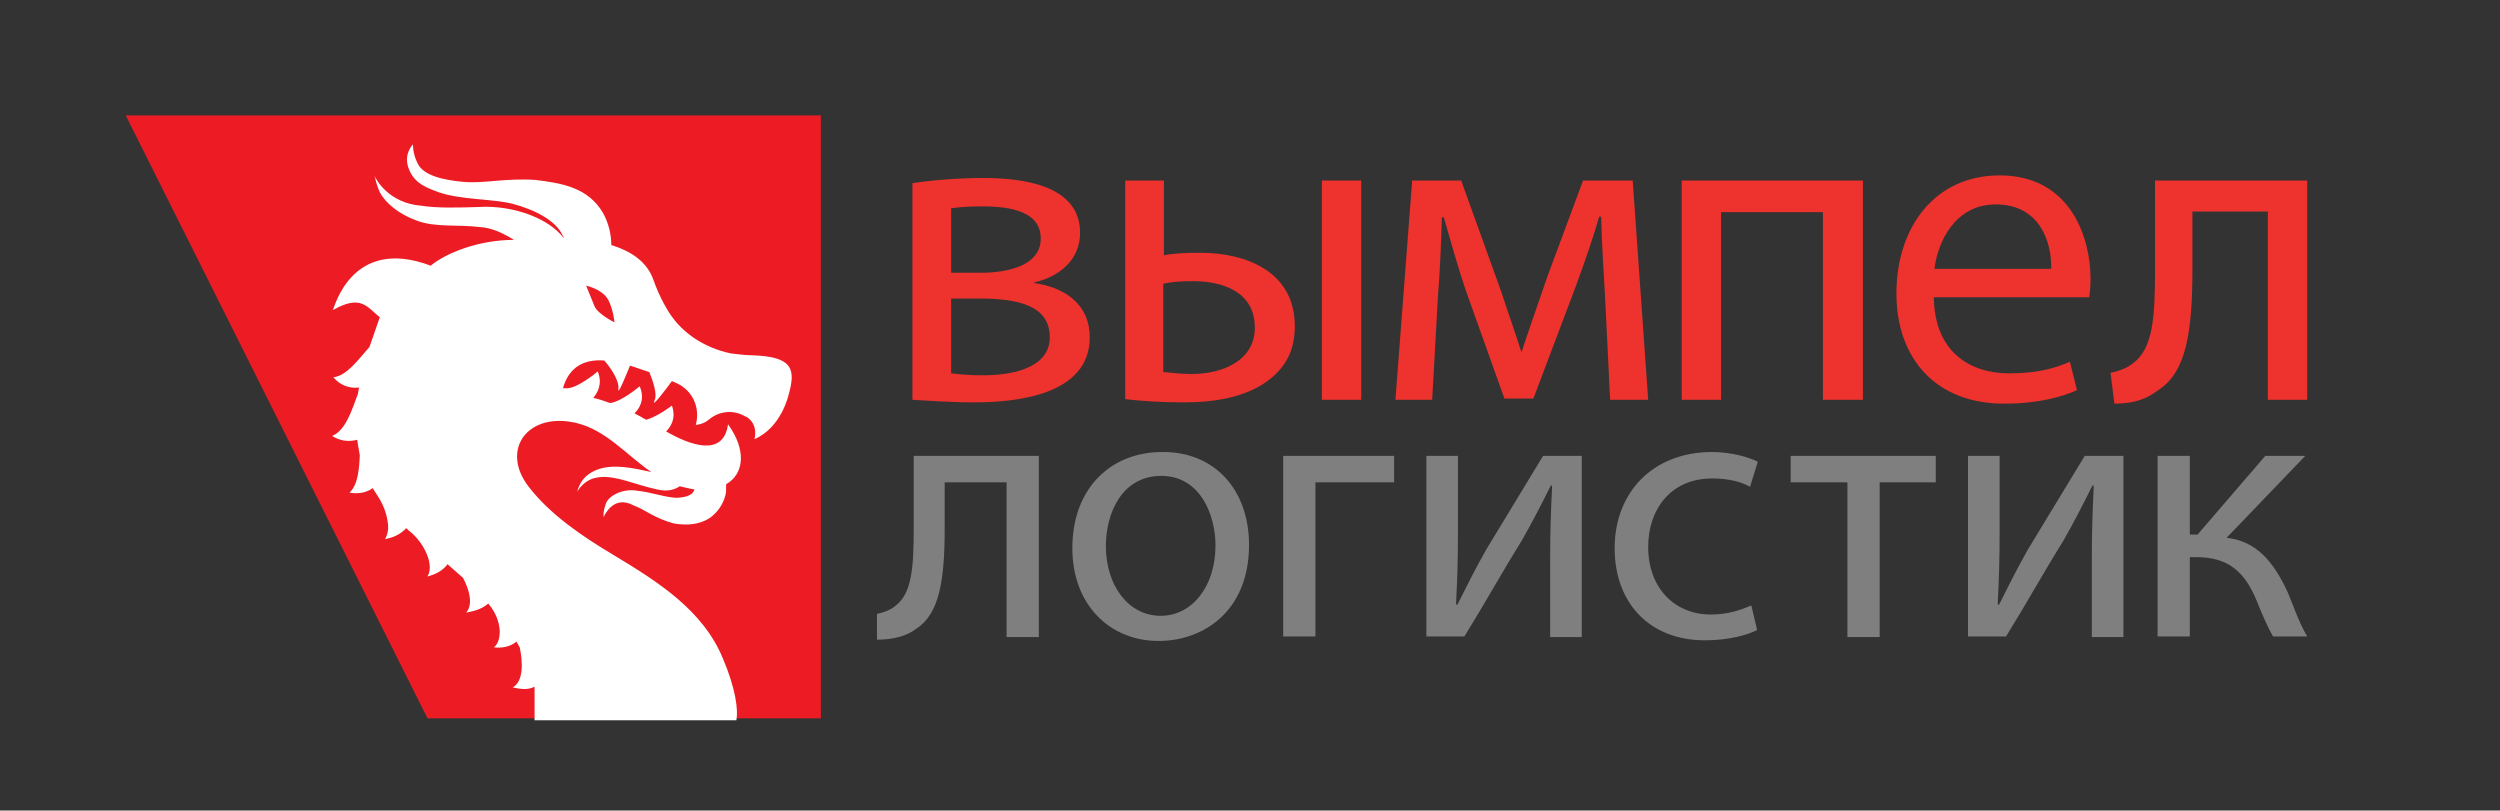 <svg id="Слой_1" xmlns="http://www.w3.org/2000/svg" viewBox="0 0 387.7 125.7"><rect x="0" y="0" width="387.7" height="125.7" fill="#333333" stroke="none"/><style>.st0{fill:#ee322d}.st1{fill:#807f7f}.st2{fill-rule:evenodd;clip-rule:evenodd;fill:#ed1c24}.st3{fill:#fff}</style><path class="st0" d="M141.6 28.4c2.4-.4 6.8-.8 10.8-.8 5.7 0 15.1.9 15.1 8.5 0 4.2-3.2 6.8-7.1 7.7v.1c5 .7 8.6 3.5 8.6 8.4 0 8.9-11.2 10.1-17.9 10.1-3.8 0-7.7-.3-9.6-.4V28.4zm5.9 29.5c1.8.2 3 .3 5 .3 4.2 0 10.3-1 10.3-5.9s-4.9-6-10.8-6h-4.5v11.6zm0-15.6h4.6c4.6 0 9.3-1.3 9.3-5.3 0-3.4-3-5-9.1-5-2 0-3.3.1-4.8.3v10zM180.5 28v11.6c1.3-.3 3.3-.4 5.6-.4 7.3 0 14.7 3 14.7 11.4 0 3.6-1.3 6-3.5 7.9-3.7 3.2-9.2 3.9-13.7 3.9-3.4 0-6.6-.2-9.1-.5V28h6zm0 29.7c1.2.1 2.5.3 4.3.3 4.7 0 9.8-2 9.8-7.2 0-5.5-4.9-7.2-9.6-7.2-1.8 0-3.3.1-4.6.4v13.7zM211.1 28v34H205V28h6.1zM219 28h7.6l6.2 17.2c.8 2.5 2.3 6.7 3.1 9.3h.1c.8-2.5 2.7-7.9 4-11.7l5.5-14.8h7.7l2.4 34h-5.9l-.8-16.2c-.2-3.7-.5-8-.6-12.2h-.3c-.9 3.1-1.8 5.8-3.7 11l-6.5 17.2h-4.5l-6-16.8c-1.1-3.2-2.5-8.2-3.4-11.3h-.3c-.1 4-.3 8.5-.6 12.2l-.9 16.1h-5.7l2.6-34zM288.9 28v34h-6.2V32.9h-15.8V62h-6.1V28h28.1zM299.9 46.1c.1 8.4 5.5 11.8 11.7 11.8 4.4 0 7.1-.8 9.4-1.8l1.1 4.4c-2.2 1-5.9 2.1-11.3 2.1-10.5 0-16.7-6.9-16.7-17.1 0-10.3 6-18.3 16-18.3 11.1 0 14.1 9.8 14.1 16 0 1.3-.1 2.2-.2 2.9h-24.1zm18.2-4.4c.1-3.9-1.6-10-8.6-10-6.3 0-9 5.8-9.5 10h18.1zM357.8 28v34h-6.1V32.8H340v8.9c0 9.6-.9 16-5.3 18.8-1.7 1.3-3.6 2.1-6.8 2.1l-.6-4.8c1.2-.2 2.5-.7 3.4-1.4 3.2-2.3 3.5-7.1 3.5-14.7V28h23.6z"/><g><path class="st1" d="M161.1 70.7v28.1h-5v-24h-9.6V82c0 7.9-.8 13.2-4.4 15.5-1.4 1.1-3.5 1.7-6.1 1.7v-4c1-.2 2.1-.6 2.8-1.2 2.6-1.9 2.9-5.9 2.9-12.1V70.7h19.4zM193.7 84.5c0 10.4-7.2 14.9-14 14.9-7.6 0-13.4-5.6-13.4-14.4 0-9.4 6.1-14.9 13.9-14.9 8.1-.1 13.5 5.8 13.5 14.4zm-22.2.2c0 6.1 3.5 10.8 8.5 10.8 4.9 0 8.5-4.6 8.5-10.9 0-4.8-2.4-10.8-8.4-10.8s-8.6 5.6-8.6 10.9zM216.2 70.7v4.1H204v23.9h-5v-28h17.2zM226.1 70.7v11.8c0 4.5-.1 7.2-.3 11.2l.2.1c1.7-3.4 2.7-5.4 4.5-8.6l8.8-14.5h6v28.1h-4.9v-12c0-4.6.1-7 .3-11.5h-.2c-1.8 3.6-3 5.9-4.6 8.7-2.7 4.3-5.7 9.7-8.8 14.7h-5.9v-28h4.9zM272.5 97.7c-1.3.7-4.3 1.6-8.1 1.6-8.5 0-14-5.7-14-14.3 0-8.6 5.9-14.9 15.1-14.9 3 0 5.7.8 7.1 1.5l-1.2 3.9c-1.2-.7-3.1-1.3-5.9-1.3-6.4 0-9.9 4.8-9.9 10.6 0 6.5 4.2 10.5 9.7 10.5 2.9 0 4.8-.8 6.3-1.4l.9 3.8zM300.2 70.7v4.1h-8.7v24h-5v-24h-8.8v-4.1h22.5zM310.1 70.7v11.8c0 4.5-.1 7.2-.3 11.2l.2.1c1.7-3.4 2.7-5.4 4.5-8.6l8.8-14.5h6v28.1h-4.9v-12c0-4.6.1-7 .3-11.5h-.2c-1.8 3.6-3 5.9-4.6 8.7-2.7 4.3-5.7 9.7-8.8 14.7h-5.9v-28h4.9zM339.6 70.7v12.2h1.2l10.5-12.2h6.2l-12.2 12.7c4.5.5 7.2 3.5 9.5 8.5.8 1.9 1.7 4.6 3 6.8h-5.3c-.7-1.2-1.7-3.4-2.6-5.7-1.9-4.5-4.5-6.6-9.3-6.6h-1v12.3h-5v-28h5z"/></g><g><path class="st2" d="M127.3 111.4h-61L19.5 17.9h107.8z"/><path class="st3" d="M58.1 27.3v-.1.1zM79.6 106.5zM51.8 58.5zM54.4 76.5h-.1zM66.5 89.4zM72.5 95zM116.7 55.1c-1.1 0-2.6-.2-3.4-.3-4.2-.9-7.9-3.3-10-7.1-1-1.7-1.6-3.3-1.9-4.1-1-3.1-3.7-4.7-6.6-5.6 0-1.6-.4-3.4-1.3-5-2.3-3.9-6.3-4.6-10.5-5.1-4.8-.3-7.9.6-11.2.3-3.2-.3-6.1-1-7-2.8-.9-1.7-.7-3.1-.8-3 .1 0-1.4 1.3-.7 3.5.7 2.1 2.1 3 4.7 3.9 3.4 1.2 8.2 1 11.5 1.8 3.7 1 6.7 2.7 7.7 4.8l.3.6c-.7-.9-1.5-1.6-2.4-2.2-3.2-2.1-7.4-2.9-10.8-2.7-3.3.1-6.4.2-9-.2-4.9-.4-6.9-3.9-7.2-4.6.1.3.2 1.2.8 2.5.8 1.6 2.9 3.4 5.7 4.4 2.8 1.1 6.4.6 9.7 1 2 .1 3.8 1 5.4 2-5.4 0-10.5 2-12.9 4-12.5-4.7-15 6.9-15.2 6.9 4.4-2.5 5.3-.5 7.3 1.1-.5 1.5-1.1 3.1-1.6 4.6-1.6 1.8-3.5 4.5-5.6 4.7.9 1.1 2.3 1.8 4 1.6-.1.3-.1.6-.2 1-.9 2.4-1.9 5.7-4 6.5 1.1.7 2.4 1 3.9.6 0 .2.1.5.1.7.1.6.2 1.1.3 1.7-.1 2.2-.3 4.6-1.6 5.8 1.2.2 2.5.1 3.6-.7.1.2.4.6.7 1.1.8 1.2 1.4 2.6 1.6 4 .2 1 .1 2-.4 2.8 1.2-.2 2.4-.7 3.3-1.7.2.2.5.5.9.8 1.1 1 2 2.3 2.5 3.8.3 1 .4 2-.1 2.9 1.1-.3 2.3-.8 3.1-1.9l2.4 2.1c1 1.9 1.6 4.1.5 5.4 1.1-.2 2.4-.5 3.4-1.4l.1.1c1 1.2 1.6 2.6 1.7 4.1 0 1.1-.2 2-.9 2.6 1.1.1 2.4 0 3.5-.9.2.3.3.6.5.9.5 2.3.6 5.3-1.1 6.2 1 .2 2.2.5 3.4-.1v5.2h31.3c.3-1.6-.1-4.9-2.1-9.6-3.1-7.5-10.1-11.9-16.9-16-4.7-2.8-9.8-6.2-13.2-10.6-4.5-5.8-.1-11.7 7.4-9.9 4.6 1.1 7.8 5 11.6 7.6-2.7-.6-5.8-1.3-8.3-.4-2.8 1-3.1 3.3-3.2 3.5.1-.2 1.1-2.1 3.5-2.3 2.5-.3 5.6 1.2 8.9 1.9 1 .2 1.9.3 3-.2.2-.1.4-.2.5-.3.8.2 1.6.4 2.3.5-.2.7-.9 1.2-2.7 1.3-1.6 0-4.1-.9-6.2-1.1-2.2-.4-4.6.8-4.9 2.2-.4 1.1-.3 1.7-.3 1.9.2-.4 1.6-3.5 4.7-1.8 1.7.6 3.2 2 6.3 2.8 1.4.2 3.1.3 4.8-.5 1.7-.8 3-2.7 3.2-4.5v-1.1c2.8-1.6 3.2-5.3.3-9.3-.7 5.1-5.8 3.3-9.6 1.1.7-.7 1.6-2 .9-4 0 0-2.2 1.7-4 2.2-.1-.1-.3-.2-.4-.2-.2-.2-.7-.4-1.4-.8.7-.7 1.7-2.1.8-4.2 0 0-2.8 2.4-4.6 2.6-.8-.3-1.7-.6-2.6-.8.6-.7 1.5-2.1.7-4.1 0 0-3.4 2.9-5.1 2.6h-.3c1-3.5 3.5-4.5 6.4-4.3.9 1 2.3 3 2.2 4.3-.2 1.5 1.3-2.3 1.8-3.5 1 .3 2 .7 3 1 .5 1.3 1.3 3.4.8 4.4-.6 1.4 1.9-1.9 2.7-3 .3.1.6.3.9.4 2.4 1.2 3.5 3.8 2.8 6.4.9-.1 1.5-.4 2-.8 1.6-1.4 3.9-1.6 5.7-.5h.1c2 1.2 1.3 3.5 1.3 3.5 4.2-1.8 5.3-6.9 5.3-6.9 1.1-3.9.7-5.9-5.6-6.1zm-24.5-7.6c-.5-1.2-1.3-3.2-1.3-3.2s1.9.4 3 1.6c1.1 1.2 1.4 4.1 1.4 4.1s-2.6-1.3-3.1-2.5z"/></g></svg>